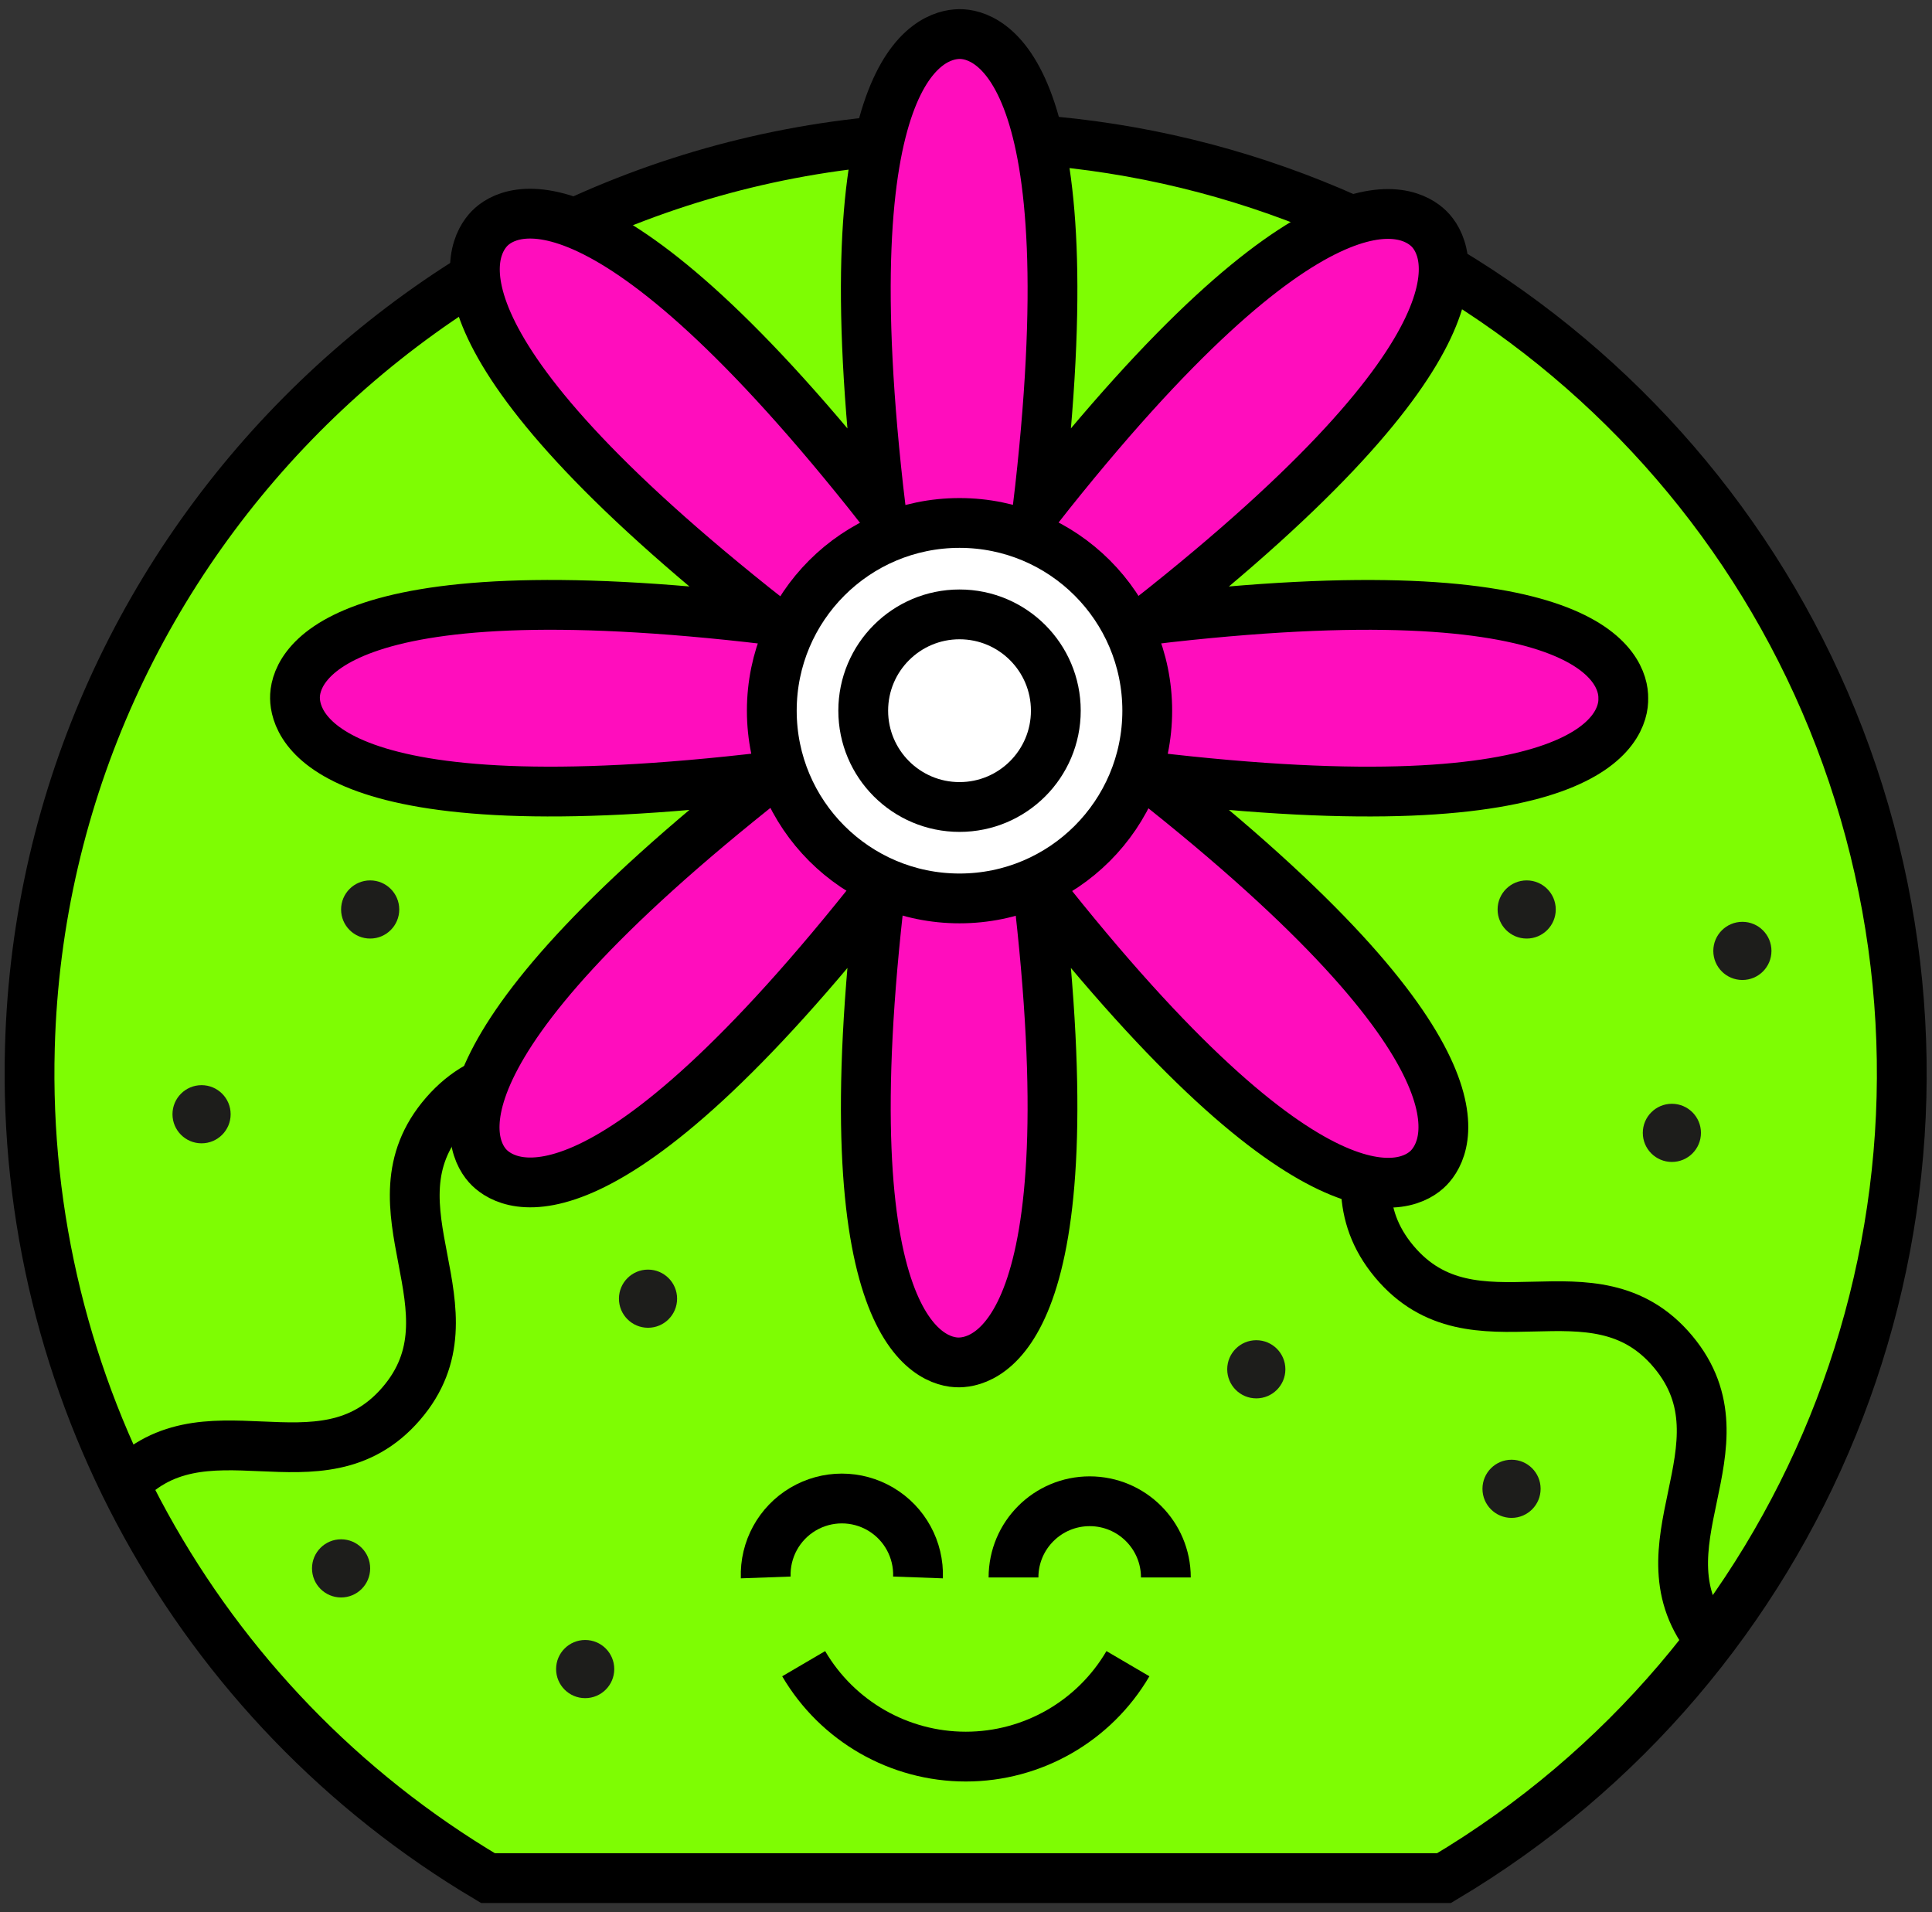 
<svg width="194px" height="192px" viewBox="0 0 194 192" version="1.1" xmlns="http://www.w3.org/2000/svg" xmlns:xlink="http://www.w3.org/1999/xlink">
    <rect x="0" y="0" width="194" height="192" fill="#333333" stroke="none"/>
    <!-- Generator: Sketch 49.3 (51167) - http://www.bohemiancoding.com/sketch -->
    <desc>Created with Sketch.</desc>
    <defs></defs>
    <g id="Page-1" stroke="none" stroke-width="1" fill="none" fill-rule="evenodd">
        <g id="FriendlyCacti_Peyote" transform="translate(2, 3)" fill-rule="nonzero">
            <path d="M47,185.58 C17.662,168.188 0.055,136.262 1,102.17 C2.38,51.05 44.91,10.17 96.05,10.79 C138.165,11.279 174.815,39.722 185.741,80.399 C196.667,121.075 179.202,164.054 143,185.58 L47,185.58 Z" id="Shape" stroke="#000000" stroke-width="5" fill="#7EFD03"></path>
            <path d="M103.42,62.69 C95.28,72.09 83.42,61.8 75.25,71.21 C67.08,80.62 79,90.91 70.85,100.32 C62.7,109.73 50.85,99.44 42.67,108.85 C34.49,118.26 46.42,128.55 38.27,137.96 C30.12,147.37 18.27,137.08 10.09,146.49" id="Shape" stroke="#000000" stroke-width="5" fill="#7EFD03"></path>
            <path d="M102.27,56.26 C110.27,65.81 98.16,75.88 106.12,85.44 C114.08,95 126.12,84.92 134.12,94.44 C142.12,103.96 130,114.11 138,123.67 C146,133.23 158,123.16 166,132.72 C174,142.28 161.89,152.35 169.87,161.91" id="Shape" stroke="#000000" stroke-width="5" fill="#7EFD03"></path>
            <path d="M161,67.11 C161.05,64.25 157.9,53.92 113.33,59.23 C148.6,31.47 143.53,21.94 141.47,19.95 C139.41,17.96 129.95,12.82 102.19,48.09 C107.5,3.52 97.19,0.37 94.31,0.42 C91.43,0.47 81.12,3.52 86.44,48.09 C58.67,12.82 49.14,17.89 47.15,19.95 C45.16,22.01 40.02,31.47 75.3,59.23 C30.72,53.92 27.57,64.23 27.62,67.11 C27.67,69.99 30.72,80.3 75.3,74.98 C40.02,102.74 45.1,112.27 47.15,114.26 C49.2,116.25 58.67,121.4 86.44,86.12 C81.12,130.7 91.44,133.84 94.31,133.8 C97.18,133.76 107.5,130.7 102.19,86.12 C129.95,121.4 139.48,116.32 141.47,114.26 C143.46,112.2 148.6,102.74 113.33,74.98 C157.94,80.3 161.09,70 161,67.11 Z" id="Shape" stroke="#000000" stroke-width="5" fill="#FF0DBD"></path>
            <circle id="Oval" stroke="#000000" stroke-width="5" fill="#FFFFFF" cx="94.35" cy="68.36" r="18.85"></circle>
            <circle id="Oval" stroke="#000000" stroke-width="5" fill="#FFFFFF" cx="94.35" cy="68.36" r="9.67"></circle>
            <circle id="Oval" fill="#1D1D1B" cx="149.78" cy="146.49" r="2.92"></circle>
            <circle id="Oval" fill="#1D1D1B" cx="124.15" cy="134.49" r="2.92"></circle>
            <circle id="Oval" fill="#1D1D1B" cx="151.3" cy="88.32" r="2.92"></circle>
            <circle id="Oval" fill="#1D1D1B" cx="165.88" cy="110.75" r="2.92"></circle>
            <circle id="Oval" fill="#1D1D1B" cx="172.96" cy="92.48" r="2.92"></circle>
            <circle id="Oval" fill="#1D1D1B" cx="35.17" cy="88.32" r="2.92"></circle>
            <circle id="Oval" fill="#1D1D1B" cx="18.24" cy="108.88" r="2.92"></circle>
            <circle id="Oval" fill="#1D1D1B" cx="56.76" cy="164.59" r="2.92"></circle>
            <circle id="Oval" fill="#1D1D1B" cx="63.07" cy="127.4" r="2.92"></circle>
            <circle id="Oval" fill="#1D1D1B" cx="32.25" cy="154.48" r="2.92"></circle>
            <path d="M74.89,155.39 C74.789,152.593 76.223,149.964 78.63,148.535 C81.037,147.106 84.033,147.106 86.44,148.535 C88.847,149.964 90.281,152.593 90.18,155.39" id="Shape" stroke="#000000" stroke-width="5" fill="#7EFD03"></path>
            <path d="M99.77,155.39 C99.77,151.165 103.195,147.74 107.42,147.74 C111.645,147.74 115.07,151.165 115.07,155.39" id="Shape" stroke="#000000" stroke-width="5" fill="#7EFD03"></path>
            <path d="M78.7,164.05 C82.087,169.828 88.282,173.379 94.98,173.379 C101.678,173.379 107.873,169.828 111.26,164.05" id="Shape" stroke="#000000" stroke-width="5" fill="#7EFD03"></path>
        </g>
    </g>
</svg>